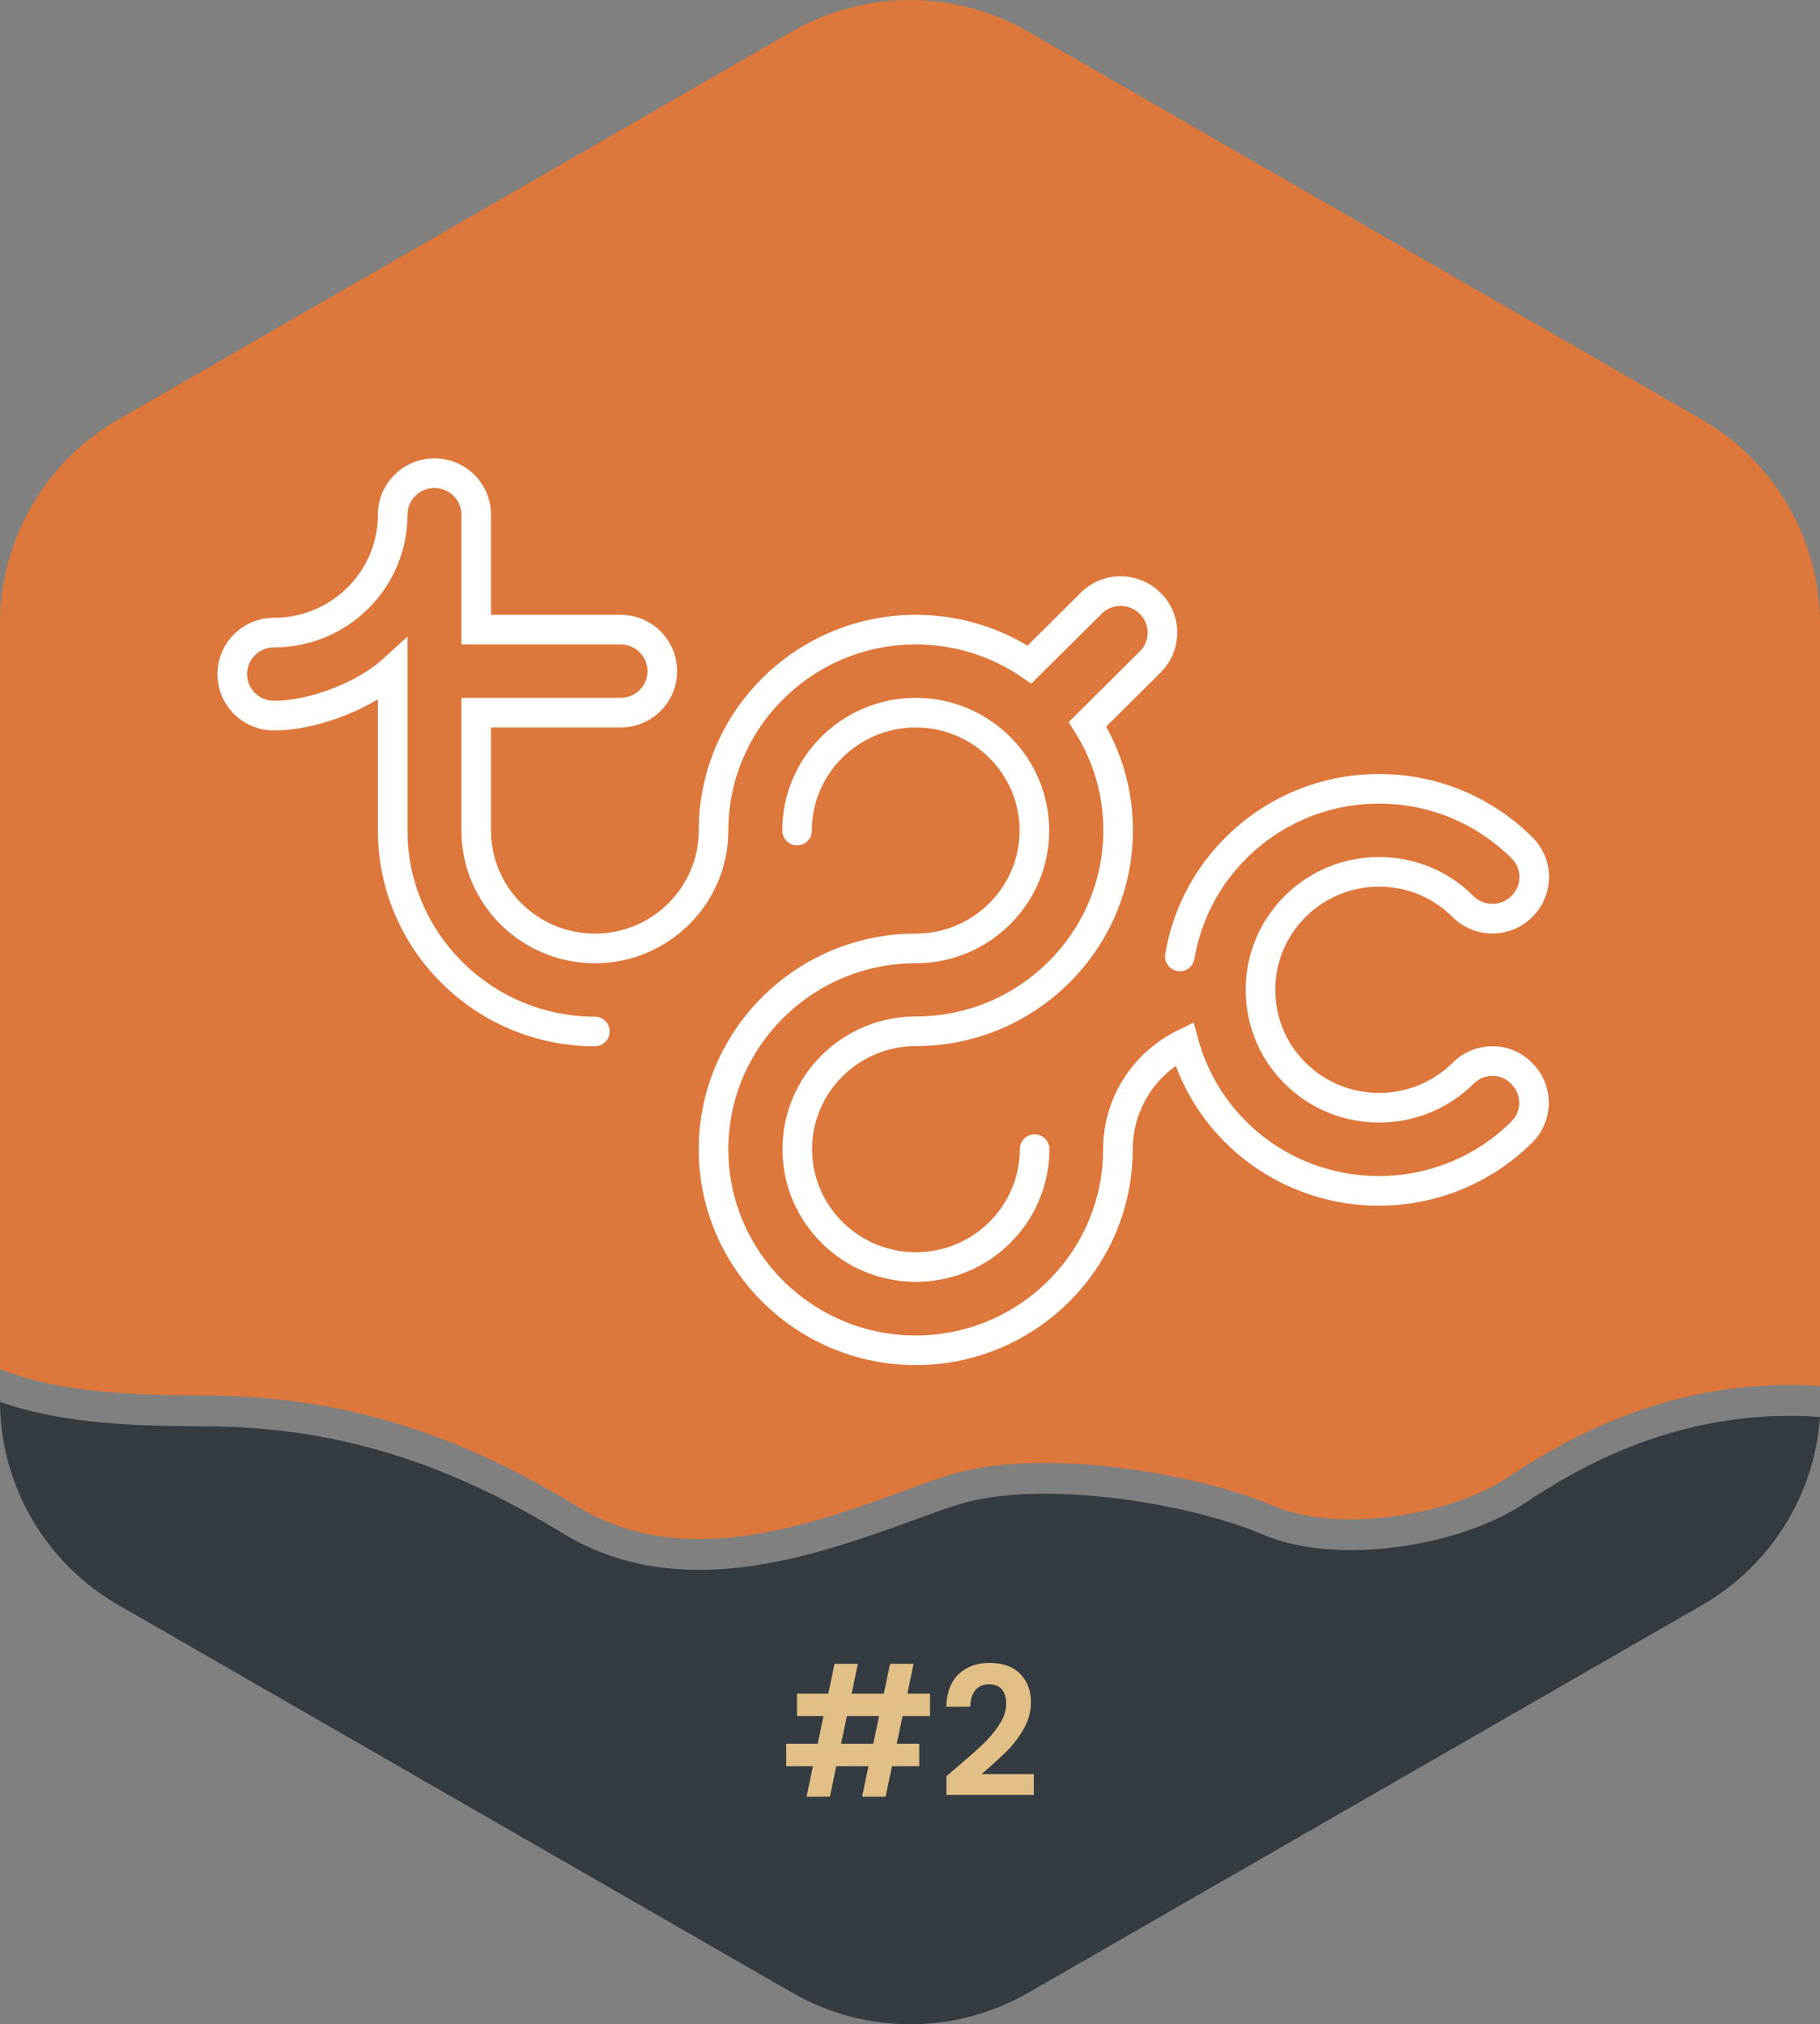 <svg width="544" height="605" viewBox="0 0 544 605" fill="none" xmlns="http://www.w3.org/2000/svg">
<rect x="0" y="0" width="544" height="605" fill="#808080" stroke="none"/>
<path d="M544 423.485C502.313 420.503 471.594 438.723 455.631 449.346C445.632 456.001 431.456 460.574 417.306 462.397C403.193 464.215 388.385 463.388 377.214 458.54C367.546 454.343 351.196 450.017 333.816 447.848C316.369 445.671 298.583 445.76 285.808 449.874C282.055 451.082 277.773 452.635 273.09 454.334L273.087 454.335C261.427 458.563 247.285 463.692 232.655 466.645C211.907 470.832 188.963 470.983 168.184 458.254C129.989 434.857 96.333 426.277 60.069 426.277C35.659 426.277 16.428 424.779 0 419C0.15 444.062 13.612 467.178 35.383 479.703L236.797 595.576C258.639 608.141 285.531 608.141 307.372 595.576L508.787 479.703C529.252 467.929 542.375 446.796 544 423.485Z" fill="#343C41"/>
<path d="M307.276 9.429C285.442 -3.143 258.558 -3.143 236.724 9.429L35.373 125.368C13.487 137.971 0 161.289 0 186.528V409.188C15.467 415.321 34.235 417.064 60.052 417.064C97.982 417.064 133.219 426.125 172.751 450.363C190.835 461.45 211.171 461.601 230.833 457.63C244.78 454.812 257.789 450.087 269.24 445.927C274.129 444.151 278.734 442.478 283.008 441.1C297.614 436.393 316.925 436.482 334.807 438.716C352.758 440.957 369.971 445.452 380.618 450.077C389.762 454.049 402.777 454.987 416.045 453.277C429.276 451.571 442.04 447.323 450.589 441.628C467.007 430.693 499.621 411.225 544 414.259V186.528C544 161.289 530.513 137.971 508.627 125.369L307.276 9.429Z" fill="#DD773B"/>
<path d="M269.787 512.893L268.042 521.161H274.757V527.872H266.615L264.712 537H257.68L259.584 527.872H249.962L248.058 537H241.08L242.983 527.872H235V521.161H244.41L246.155 512.893H238.225V506.181H247.583L249.433 497.268H256.411L254.561 506.181H264.183L266.033 497.268H273.065L271.214 506.181H277.981V512.893H269.787ZM262.756 512.893H253.134L251.389 521.161H261.011L262.756 512.893Z" fill="#E1BF86"/>
<path d="M285.632 528.517C289.016 525.653 291.712 523.273 293.721 521.376C295.73 519.443 297.404 517.438 298.744 515.362C300.083 513.286 300.753 511.246 300.753 509.242C300.753 507.416 300.33 505.984 299.484 504.946C298.638 503.908 297.334 503.389 295.572 503.389C293.809 503.389 292.452 503.998 291.501 505.215C290.549 506.396 290.056 508.025 290.02 510.101H282.83C282.971 505.805 284.223 502.548 286.584 500.329C288.981 498.11 292.012 497 295.677 497C299.695 497 302.779 498.092 304.929 500.275C307.079 502.423 308.154 505.268 308.154 508.812C308.154 511.604 307.414 514.271 305.934 516.812C304.453 519.353 302.762 521.573 300.858 523.47C298.955 525.331 296.47 527.586 293.404 530.235H309V536.463H282.883V530.879L285.632 528.517Z" fill="#E1BF86"/>
<path d="M129.857 145.856C125.367 145.856 121.795 149.447 121.795 153.837C121.795 175.745 103.886 193.499 81.906 193.499C77.416 193.499 73.844 197.09 73.844 201.48C73.844 205.871 77.416 209.461 81.906 209.461C88.31 209.461 96.415 207.377 103.555 203.994C107.66 202.048 111.475 199.657 114.401 196.997L121.795 190.274V248.234C121.795 278.86 146.914 303.858 177.808 303.858C180.25 303.858 182.23 305.84 182.23 308.286C182.23 310.732 180.25 312.714 177.808 312.714C142.094 312.714 112.951 283.816 112.951 248.234V208.992C111.125 210.096 109.235 211.1 107.338 211.998C99.332 215.793 89.928 218.318 81.906 218.318C72.598 218.318 65 210.828 65 201.48C65 192.133 72.598 184.643 81.906 184.643C99.066 184.643 112.951 170.789 112.951 153.837C112.951 144.49 120.549 137 129.857 137C139.165 137 146.763 144.49 146.763 153.837V183.754H185.48C194.788 183.754 202.386 191.243 202.386 200.591C202.386 209.939 194.788 217.428 185.48 217.428H146.763V248.234C146.763 265.186 160.648 279.039 177.808 279.039C194.968 279.039 208.853 265.186 208.853 248.234C208.853 212.651 237.996 183.754 273.71 183.754C285.905 183.754 297.353 187.111 307.126 192.973L322.981 177.22L322.993 177.208C329.585 170.562 340.276 170.625 346.872 177.155C353.585 183.734 353.509 194.437 346.895 201.009L330.622 217.177C335.752 226.391 338.631 236.967 338.631 248.17C338.631 283.753 309.488 312.651 273.774 312.651C256.614 312.651 242.729 326.504 242.729 343.456C242.729 360.408 256.614 374.262 273.774 374.262C290.934 374.262 304.819 360.408 304.819 343.456C304.819 341.011 306.799 339.028 309.242 339.028C311.684 339.028 313.664 341.011 313.664 343.456C313.664 365.364 295.754 383.118 273.774 383.118C251.794 383.118 233.884 365.364 233.884 343.456C233.884 321.549 251.794 303.794 273.774 303.794C304.668 303.794 329.786 278.797 329.786 248.17C329.786 237.41 326.713 227.354 321.322 218.84L319.418 215.833L340.666 194.722C343.833 191.576 343.817 186.548 340.68 183.478L340.67 183.468L340.659 183.458C337.477 180.302 332.373 180.319 329.27 183.447L329.249 183.469L308.261 204.322L305.248 202.274C296.262 196.168 285.397 192.61 273.71 192.61C242.816 192.61 217.698 217.608 217.698 248.234C217.698 270.141 199.788 287.896 177.808 287.896C155.828 287.896 137.918 270.141 137.918 248.234V208.572H185.48C189.97 208.572 193.541 204.981 193.541 200.591C193.541 196.2 189.97 192.61 185.48 192.61H137.918V153.837C137.918 149.447 134.347 145.856 129.857 145.856Z" fill="white"/>
<path d="M233.82 248.234C233.82 226.326 251.73 208.572 273.71 208.572C295.69 208.572 313.6 226.326 313.6 248.234C313.6 270.141 295.69 287.896 273.71 287.896C242.816 287.896 217.698 312.893 217.698 343.52C217.698 374.146 242.816 399.144 273.71 399.144C304.604 399.144 329.722 374.146 329.722 343.52C329.722 327.946 338.8 314.421 351.994 307.968L356.776 305.629L358.197 310.764C360.679 319.734 365.457 328.202 372.537 335.237C383.425 346.055 397.802 351.501 412.129 351.501C426.455 351.501 440.833 346.055 451.72 335.237C454.88 332.098 454.872 327.087 451.758 324.016L451.706 323.964L451.656 323.911C448.695 320.791 443.625 320.747 440.436 323.915C424.881 339.371 399.569 339.371 384.013 323.915C368.442 308.444 368.442 283.246 384.013 267.775C391.525 260.312 401.564 256.152 412.193 256.152C422.813 256.152 432.854 260.242 440.371 267.774L440.372 267.775L440.375 267.778C443.557 270.937 448.665 270.921 451.77 267.79L451.78 267.779L451.79 267.769C454.951 264.622 454.934 259.598 451.799 256.531L451.788 256.52L451.776 256.508C441.195 246 427.135 240.189 412.193 240.189C397.247 240.189 383.183 246.003 372.601 256.516C364.03 265.032 358.89 275.549 357.011 286.593C356.6 289.004 354.316 290.625 351.908 290.215C349.501 289.804 347.882 287.516 348.292 285.106C350.468 272.319 356.436 260.101 366.372 250.23C378.609 238.071 394.911 231.333 412.193 231.333C429.465 231.333 445.76 238.064 457.994 250.21C464.696 256.783 464.627 267.468 458.035 274.04C451.435 280.686 440.734 280.611 434.142 274.061L434.14 274.059L434.131 274.05L434.12 274.039C428.29 268.195 420.51 265.008 412.193 265.008C403.903 265.008 396.102 268.24 390.243 274.061C378.158 286.069 378.158 305.621 390.243 317.629C402.35 329.658 422.099 329.658 434.206 317.629C440.72 311.157 451.464 310.912 458.017 317.758C464.639 324.345 464.535 334.982 457.95 341.524C445.327 354.066 428.676 360.357 412.129 360.357C395.582 360.357 378.93 354.066 366.308 341.524C359.55 334.81 354.593 326.955 351.445 318.572C343.622 324.175 338.567 333.298 338.567 343.52C338.567 379.102 309.424 408 273.71 408C237.996 408 208.853 379.102 208.853 343.52C208.853 307.937 237.996 279.039 273.71 279.039C290.87 279.039 304.755 265.186 304.755 248.234C304.755 231.282 290.87 217.428 273.71 217.428C256.55 217.428 242.665 231.282 242.665 248.234C242.665 250.679 240.685 252.662 238.243 252.662C235.8 252.662 233.82 250.679 233.82 248.234Z" fill="white"/>
</svg>
